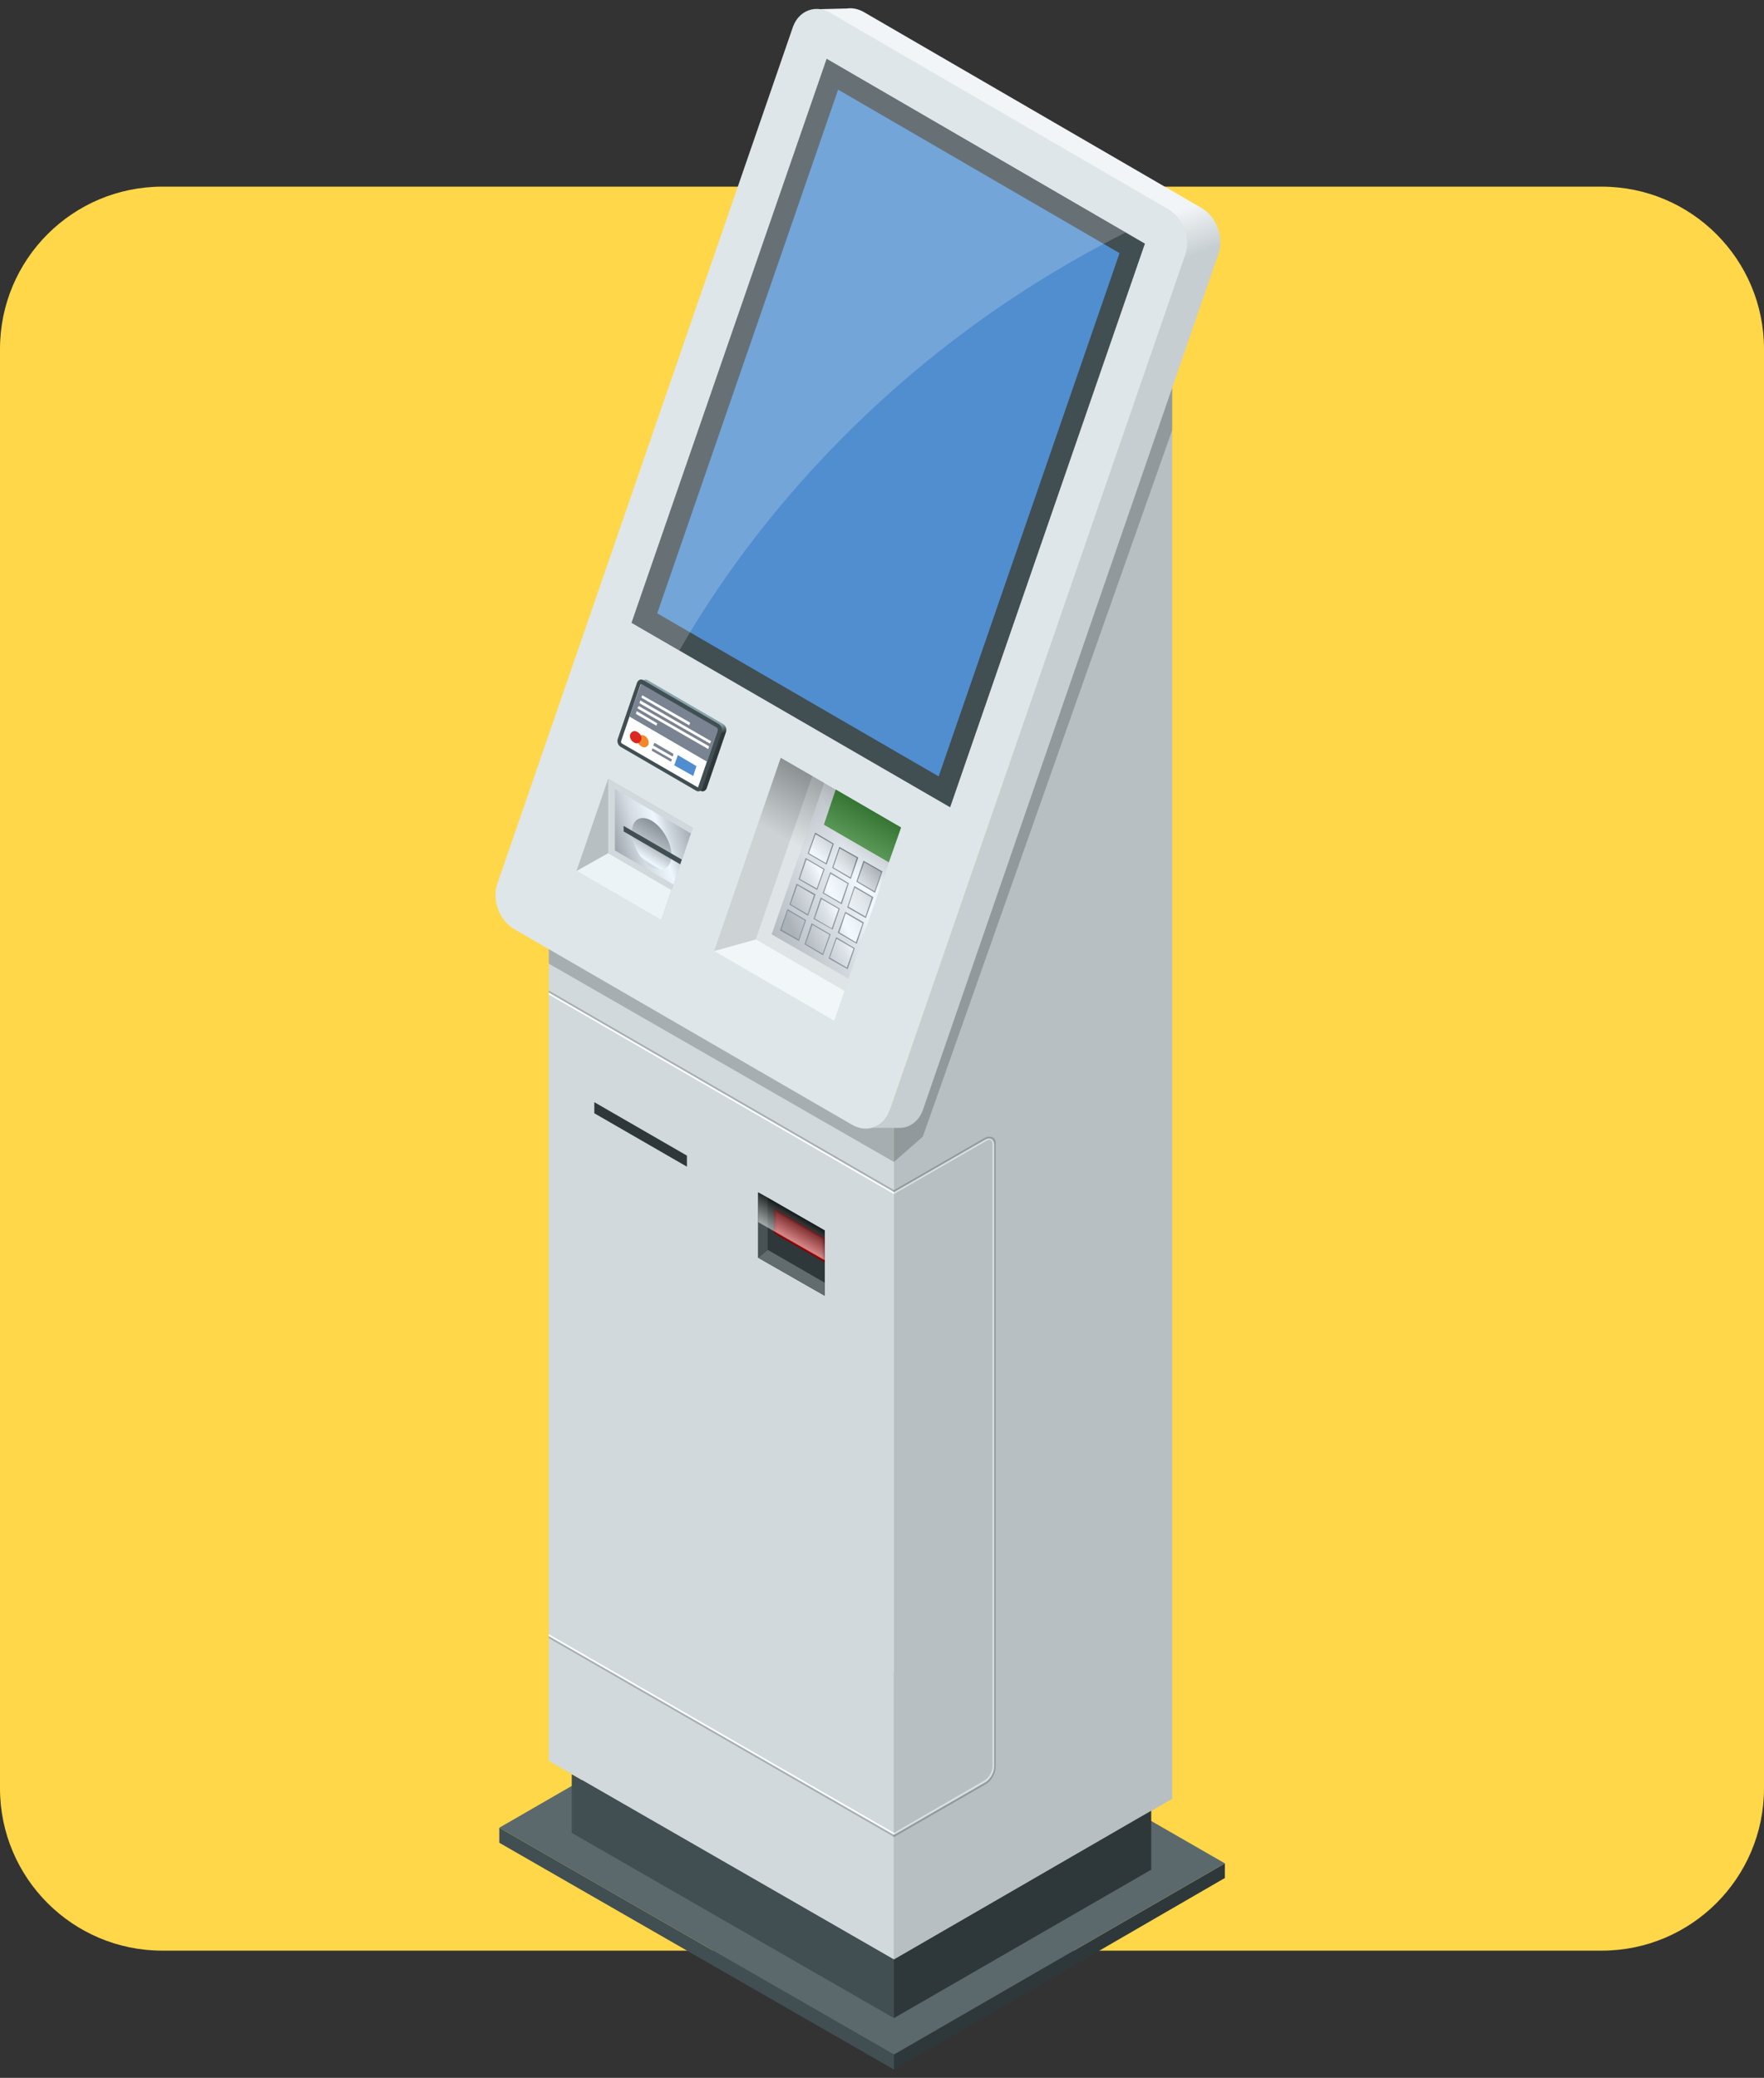 <svg width="163" height="192" viewBox="0 0 163 192" fill="none" xmlns="http://www.w3.org/2000/svg">
<rect x="0" y="0" width="163" height="192" fill="#333333" stroke="none"/>
<path d="M0 32.247C0 23.963 6.716 17.247 15 17.247H148C156.284 17.247 163 23.963 163 32.247V165.247C163 173.531 156.284 180.247 148 180.247H15C6.716 180.247 0 173.531 0 165.247V32.247Z" fill="#FFD748"/>
<path d="M82.603 189.846L113.181 172.18V173.533L82.603 191.236V189.846Z" fill="#2E383B"/>
<path d="M46.138 170.278V168.888L82.604 189.846V191.236L46.138 170.278Z" fill="#414E52"/>
<path d="M46.138 168.888L76.752 151.222L113.181 172.18L82.604 189.846L46.138 168.888Z" fill="#5B686C"/>
<path d="M82.603 102.54L50.709 84.215V162.707L82.603 181.068V102.54Z" fill="#D1D9DD"/>
<path opacity="0.2" d="M82.603 102.54L50.709 84.215V89.043L82.603 107.368V102.54Z" fill="black"/>
<path d="M108.316 30.559L82.603 102.54V181.068L108.316 166.218V30.559Z" fill="#B7BFC3"/>
<path opacity="0.2" d="M108.316 30.559L82.603 102.54V107.368L85.273 105.027L108.316 39.739V30.559Z" fill="black"/>
<path d="M78.727 103.928C80.117 104.733 81.653 104.148 82.201 102.648L109.56 23.498C110.072 21.998 109.377 20.096 107.987 19.292L76.752 1.187C75.362 0.382 73.826 0.967 73.277 2.467L45.955 81.653C45.443 83.153 46.138 85.055 47.528 85.86L78.727 103.928Z" fill="#DEE6EA"/>
<path d="M87.797 74.596L105.793 22.512L76.386 5.432L58.354 57.552L87.797 74.596Z" fill="#414E52"/>
<path d="M60.731 56.674L77.447 8.284L103.452 23.39L86.737 71.743L60.731 56.674Z" fill="#508ECF"/>
<path d="M111.023 19.22L79.824 1.115C79.312 0.823 78.763 0.713 78.251 0.786L75.289 0.859C75.764 0.823 76.276 0.932 76.752 1.225L107.951 19.33C109.341 20.135 110.036 22.037 109.523 23.536L82.201 102.65C81.909 103.454 81.324 104.003 80.629 104.222H83.116C84.067 104.222 84.908 103.601 85.274 102.576L112.596 23.427C113.108 21.89 112.413 20.025 111.023 19.22Z" fill="url(#paint0_linear)"/>
<path d="M52.831 163.951V169.364L82.604 186.481V181.068L52.831 163.951Z" fill="#414E52"/>
<path d="M106.378 167.315L82.603 181.068V186.481L106.378 172.765V167.315Z" fill="#2E383B"/>
<path opacity="0.2" d="M76.386 5.432L58.354 57.552L62.78 60.112C67.754 51.371 80.153 33.522 104.001 21.488L76.386 5.432Z" fill="white"/>
<path d="M50.709 151.186L82.603 169.547V169.364L50.709 151.003V151.186ZM50.709 91.713V91.896L82.53 110.294L82.603 110.33V110.148L50.709 91.713Z" fill="white"/>
<path opacity="0.2" d="M50.709 151.368L82.53 169.693L82.603 169.729V169.546L50.709 151.185V151.368ZM50.709 91.53V91.713L82.603 110.147V109.964L50.709 91.53Z" fill="black"/>
<path opacity="0.5" d="M91.418 105.173C91.308 105.173 91.162 105.21 91.052 105.283L82.603 110.147V110.33L82.677 110.294L91.126 105.429C91.235 105.356 91.345 105.319 91.418 105.319C91.674 105.319 91.711 105.649 91.711 105.758V163.219C91.711 163.694 91.382 164.279 90.943 164.536L82.603 169.364V169.546L91.052 164.682C91.528 164.426 91.894 163.767 91.894 163.219V105.795C91.894 105.393 91.711 105.173 91.418 105.173Z" fill="white"/>
<path opacity="0.2" d="M91.418 105.027C91.272 105.027 91.126 105.063 90.943 105.173L82.567 110.001V110.184L91.016 105.319C91.162 105.246 91.272 105.21 91.382 105.21C91.638 105.21 91.857 105.429 91.857 105.795V163.255C91.857 163.804 91.491 164.426 91.016 164.718L82.567 169.583V169.766L82.64 169.729L91.089 164.865C91.601 164.572 92.003 163.877 92.003 163.255V105.795C92.077 105.319 91.821 105.027 91.418 105.027Z" fill="black"/>
<path d="M69.839 86.812L78.032 91.567L83.262 76.461L75.069 71.706L69.839 86.812Z" fill="#D1D9DD"/>
<path d="M71.302 86.337L78.397 90.433L83.262 76.461L76.166 72.328L71.302 86.337Z" fill="url(#paint1_linear)"/>
<path d="M76.13 76.205L82.128 79.68L83.262 76.461L77.227 72.95L76.13 76.205Z" fill="#3B9536"/>
<path d="M72.07 85.971L72.765 83.996L74.484 85.02L73.826 86.959L72.07 85.971Z" fill="#586770"/>
<path d="M74.374 85.057L72.801 84.143L72.216 85.898L73.789 86.813L74.374 85.057Z" fill="url(#paint2_linear)"/>
<path d="M74.337 87.251L74.996 85.312L76.751 86.336L76.056 88.275L74.337 87.251Z" fill="#586770"/>
<path d="M76.642 86.373L75.069 85.459L74.447 87.215L76.02 88.129L76.642 86.373Z" fill="url(#paint3_linear)"/>
<path d="M76.569 88.568L77.264 86.593L78.983 87.617L78.325 89.555L76.569 88.568Z" fill="#586770"/>
<path d="M78.873 87.654L77.3 86.74L76.678 88.495L78.251 89.409L78.873 87.654Z" fill="url(#paint4_linear)"/>
<path d="M72.948 83.594L73.606 81.655L75.362 82.643L74.667 84.618L72.948 83.594Z" fill="#586770"/>
<path d="M75.216 82.716L73.679 81.802L73.058 83.557L74.63 84.472L75.216 82.716Z" fill="url(#paint5_linear)"/>
<path d="M75.179 84.91L75.837 82.935L77.593 83.959L76.934 85.898L75.179 84.91Z" fill="#586770"/>
<path d="M77.483 83.996L75.91 83.082L75.289 84.874L76.861 85.788L77.483 83.996Z" fill="url(#paint6_linear)"/>
<path d="M77.41 86.191L78.105 84.252L79.824 85.24L79.165 87.215L77.41 86.191Z" fill="#586770"/>
<path d="M79.714 85.313L78.141 84.398L77.556 86.154L79.092 87.068L79.714 85.313Z" fill="url(#paint7_linear)"/>
<path d="M73.789 81.253L74.447 79.278L76.203 80.302L75.508 82.24L73.789 81.253Z" fill="#586770"/>
<path d="M76.093 80.338L74.52 79.424L73.898 81.216L75.471 82.094L76.093 80.338Z" fill="url(#paint8_linear)"/>
<path d="M76.02 82.532L76.715 80.594L78.434 81.618L77.776 83.557L76.02 82.532Z" fill="#586770"/>
<path d="M78.324 81.655L76.752 80.741L76.13 82.496L77.703 83.411L78.324 81.655Z" fill="url(#paint9_linear)"/>
<path d="M78.288 83.85L78.946 81.874L80.702 82.899L80.007 84.837L78.288 83.85Z" fill="#586770"/>
<path d="M80.555 82.935L78.983 82.021L78.397 83.776L79.97 84.691L80.555 82.935Z" fill="url(#paint10_linear)"/>
<path d="M74.63 78.875L75.325 76.937L77.044 77.961L76.385 79.899L74.63 78.875Z" fill="#586770"/>
<path d="M76.934 77.997L75.362 77.083L74.74 78.838L76.312 79.753L76.934 77.997Z" fill="url(#paint11_linear)"/>
<path d="M76.898 80.192L77.556 78.254L79.312 79.241L78.617 81.216L76.898 80.192Z" fill="#586770"/>
<path d="M79.165 79.278L77.593 78.4L77.007 80.156L78.58 81.07L79.165 79.278Z" fill="url(#paint12_linear)"/>
<path d="M79.129 81.472L79.788 79.534L81.543 80.521L80.849 82.496L79.129 81.472Z" fill="#586770"/>
<path d="M81.433 80.595L79.861 79.68L79.239 81.436L80.811 82.35L81.433 80.595Z" fill="url(#paint13_linear)"/>
<path d="M69.839 86.812L78.032 91.567L77.081 94.31L65.999 87.873L69.839 86.812Z" fill="#EBF3F7"/>
<path d="M69.839 86.812L65.999 87.873L72.143 70.024L75.069 71.706L69.839 86.812Z" fill="#B7BFC3"/>
<path d="M64.023 76.498L56.196 71.962L53.27 80.485L61.097 85.02L64.023 76.498Z" fill="#B7BFC3"/>
<path d="M64.023 76.498L56.196 71.962V71.999V78.839L62.048 82.24L64.023 76.498Z" fill="#D1D9DD"/>
<path d="M63.84 77.01L56.818 72.913V78.583L62.231 81.728L63.84 77.01Z" fill="url(#paint14_linear)"/>
<path d="M64.718 73.059C64.938 73.206 65.194 73.096 65.303 72.84L67.096 67.61C67.169 67.354 67.059 67.061 66.84 66.915L59.854 62.855C59.634 62.709 59.378 62.818 59.268 63.074L57.476 68.305C57.403 68.561 57.513 68.853 57.732 69L64.718 73.059Z" fill="url(#paint15_linear)"/>
<path d="M64.316 73.059C64.535 73.206 64.791 73.096 64.901 72.84L66.693 67.61C66.766 67.354 66.657 67.061 66.437 66.915L59.451 62.855C59.232 62.709 58.976 62.818 58.866 63.074L57.074 68.305C57.001 68.561 57.11 68.853 57.33 69L64.316 73.059Z" fill="#414E52"/>
<path d="M64.499 72.767L57.476 68.707C57.403 68.671 57.366 68.561 57.403 68.451L59.195 63.221L66.218 67.281C66.291 67.317 66.328 67.427 66.291 67.537L64.499 72.767Z" fill="white"/>
<path d="M65.34 70.389L66.328 67.5C66.364 67.427 66.291 67.317 66.255 67.244L59.232 63.184L58.171 66.22L65.34 70.389Z" fill="#7A8391"/>
<path d="M62.048 82.24L61.097 85.02L53.27 80.485L56.196 78.839L62.048 82.24Z" fill="#EBF3F7"/>
<path d="M63.475 107.806L54.916 102.869V101.844L63.475 106.782V107.806Z" fill="#2E383B"/>
<path d="M76.203 119.731L70.058 116.219V110.184L76.203 113.696V119.731Z" fill="#2E383B"/>
<path d="M70.936 115.488L76.203 118.524V113.696L70.936 110.66V115.488Z" fill="#2E383B"/>
<path d="M76.203 118.524L70.936 115.488L70.058 116.219L76.203 119.731V118.524Z" fill="#626C6F"/>
<path d="M70.058 116.219L70.936 115.488V110.66L70.058 110.184V116.219Z" fill="#485255"/>
<path d="M76.203 116.658L71.522 113.951V111.647L76.203 114.354V116.658Z" fill="#840000"/>
<path d="M71.594 113.913V111.792L76.093 114.425V116.51L71.594 113.913Z" fill="#950708"/>
<path d="M71.668 113.878V111.939L76.02 114.463V116.365L71.668 113.878Z" fill="#A50F0F"/>
<path d="M71.777 113.805V112.086L75.947 114.5V116.219L71.777 113.805Z" fill="#B61617"/>
<path opacity="0.5" d="M76.203 116.439L70.058 112.928V110.184L76.203 113.696V116.439Z" fill="url(#paint16_linear)"/>
<path d="M59.927 68.781C59.817 69.037 59.525 69.146 59.268 68.963C58.976 68.817 58.83 68.451 58.939 68.195C59.049 67.939 59.342 67.83 59.598 68.012C59.854 68.159 60 68.525 59.927 68.781Z" fill="#F4872A"/>
<path d="M59.232 68.414C59.122 68.67 58.83 68.78 58.574 68.597C58.281 68.451 58.135 68.085 58.244 67.829C58.354 67.573 58.647 67.463 58.903 67.646C59.195 67.793 59.342 68.122 59.232 68.414Z" fill="#DC2620"/>
<path d="M64.059 71.706L62.304 70.719L62.633 69.768L64.352 70.792L64.059 71.706Z" fill="#508ECF"/>
<path d="M63.694 67.025L59.269 64.465L59.342 64.245L63.767 66.769L63.694 67.025Z" fill="white"/>
<path d="M60.658 67.061L58.756 65.964L58.83 65.708L60.731 66.842L60.658 67.061Z" fill="white"/>
<path d="M62.158 69.914L60.366 68.89L60.475 68.634L62.231 69.658L62.158 69.914Z" fill="#7A8391"/>
<path d="M62.011 70.39L60.219 69.365L60.292 69.146L62.085 70.17L62.011 70.39Z" fill="#7A8391"/>
<path d="M65.596 68.707L59.086 64.977L59.159 64.721L65.706 68.488L65.596 68.707Z" fill="white"/>
<path d="M65.45 69.219L58.903 65.452L59.013 65.233L65.523 68.963L65.45 69.219Z" fill="white"/>
<path d="M62.048 79.021C62.048 80.192 61.243 80.667 60.219 80.082C59.195 79.497 58.391 78.07 58.391 76.9C58.391 75.73 59.195 75.254 60.219 75.839C61.207 76.424 62.048 77.851 62.048 79.021Z" fill="url(#paint17_linear)"/>
<path d="M63 79.424L57.623 76.315V76.827L62.853 79.862L63 79.424Z" fill="#414E52"/>
<path opacity="0.3" d="M72.143 70.024L65.999 87.873L77.081 94.31L83.262 76.461L72.143 70.024Z" fill="url(#paint18_linear)"/>
<defs>
<linearGradient id="paint0_linear" x1="83.386" y1="29.69" x2="85.004" y2="33.736" gradientUnits="userSpaceOnUse">
<stop stop-color="#F2F5F7"/>
<stop offset="1" stop-color="#C7CED2"/>
</linearGradient>
<linearGradient id="paint1_linear" x1="69.061" y1="85.096" x2="97.431" y2="72.308" gradientUnits="userSpaceOnUse">
<stop stop-color="#879099"/>
<stop offset="0.273" stop-color="#D0D8DF"/>
<stop offset="0.351" stop-color="#EEF7FF"/>
<stop offset="0.533" stop-color="#D3DBE1"/>
<stop offset="0.807" stop-color="#879099"/>
<stop offset="0.842" stop-color="#D3DBE1"/>
<stop offset="1" stop-color="#879099"/>
</linearGradient>
<linearGradient id="paint2_linear" x1="73.013" y1="85.62" x2="85.076" y2="79.93" gradientUnits="userSpaceOnUse">
<stop stop-color="#879099"/>
<stop offset="0.273" stop-color="#D0D8DF"/>
<stop offset="0.351" stop-color="#EEF7FF"/>
<stop offset="0.533" stop-color="#D3DBE1"/>
<stop offset="0.807" stop-color="#879099"/>
<stop offset="0.842" stop-color="#D3DBE1"/>
<stop offset="1" stop-color="#879099"/>
</linearGradient>
<linearGradient id="paint3_linear" x1="73.924" y1="87.55" x2="85.985" y2="81.861" gradientUnits="userSpaceOnUse">
<stop stop-color="#879099"/>
<stop offset="0.273" stop-color="#D0D8DF"/>
<stop offset="0.351" stop-color="#EEF7FF"/>
<stop offset="0.533" stop-color="#D3DBE1"/>
<stop offset="0.807" stop-color="#879099"/>
<stop offset="0.842" stop-color="#D3DBE1"/>
<stop offset="1" stop-color="#879099"/>
</linearGradient>
<linearGradient id="paint4_linear" x1="74.829" y1="89.471" x2="86.894" y2="83.78" gradientUnits="userSpaceOnUse">
<stop stop-color="#879099"/>
<stop offset="0.273" stop-color="#D0D8DF"/>
<stop offset="0.351" stop-color="#EEF7FF"/>
<stop offset="0.533" stop-color="#D3DBE1"/>
<stop offset="0.807" stop-color="#879099"/>
<stop offset="0.842" stop-color="#D3DBE1"/>
<stop offset="1" stop-color="#879099"/>
</linearGradient>
<linearGradient id="paint5_linear" x1="72.259" y1="84.02" x2="84.323" y2="78.329" gradientUnits="userSpaceOnUse">
<stop stop-color="#879099"/>
<stop offset="0.273" stop-color="#D0D8DF"/>
<stop offset="0.351" stop-color="#EEF7FF"/>
<stop offset="0.533" stop-color="#D3DBE1"/>
<stop offset="0.807" stop-color="#879099"/>
<stop offset="0.842" stop-color="#D3DBE1"/>
<stop offset="1" stop-color="#879099"/>
</linearGradient>
<linearGradient id="paint6_linear" x1="73.17" y1="85.95" x2="85.23" y2="80.261" gradientUnits="userSpaceOnUse">
<stop stop-color="#879099"/>
<stop offset="0.273" stop-color="#D0D8DF"/>
<stop offset="0.351" stop-color="#EEF7FF"/>
<stop offset="0.533" stop-color="#D3DBE1"/>
<stop offset="0.807" stop-color="#879099"/>
<stop offset="0.842" stop-color="#D3DBE1"/>
<stop offset="1" stop-color="#879099"/>
</linearGradient>
<linearGradient id="paint7_linear" x1="74.075" y1="87.871" x2="86.138" y2="82.18" gradientUnits="userSpaceOnUse">
<stop stop-color="#879099"/>
<stop offset="0.273" stop-color="#D0D8DF"/>
<stop offset="0.351" stop-color="#EEF7FF"/>
<stop offset="0.533" stop-color="#D3DBE1"/>
<stop offset="0.807" stop-color="#879099"/>
<stop offset="0.842" stop-color="#D3DBE1"/>
<stop offset="1" stop-color="#879099"/>
</linearGradient>
<linearGradient id="paint8_linear" x1="71.504" y1="82.42" x2="83.567" y2="76.73" gradientUnits="userSpaceOnUse">
<stop stop-color="#879099"/>
<stop offset="0.273" stop-color="#D0D8DF"/>
<stop offset="0.351" stop-color="#EEF7FF"/>
<stop offset="0.533" stop-color="#D3DBE1"/>
<stop offset="0.807" stop-color="#879099"/>
<stop offset="0.842" stop-color="#D3DBE1"/>
<stop offset="1" stop-color="#879099"/>
</linearGradient>
<linearGradient id="paint9_linear" x1="72.415" y1="84.35" x2="84.477" y2="78.661" gradientUnits="userSpaceOnUse">
<stop stop-color="#879099"/>
<stop offset="0.273" stop-color="#D0D8DF"/>
<stop offset="0.351" stop-color="#EEF7FF"/>
<stop offset="0.533" stop-color="#D3DBE1"/>
<stop offset="0.807" stop-color="#879099"/>
<stop offset="0.842" stop-color="#D3DBE1"/>
<stop offset="1" stop-color="#879099"/>
</linearGradient>
<linearGradient id="paint10_linear" x1="73.32" y1="86.271" x2="85.384" y2="80.58" gradientUnits="userSpaceOnUse">
<stop stop-color="#879099"/>
<stop offset="0.273" stop-color="#D0D8DF"/>
<stop offset="0.351" stop-color="#EEF7FF"/>
<stop offset="0.533" stop-color="#D3DBE1"/>
<stop offset="0.807" stop-color="#879099"/>
<stop offset="0.842" stop-color="#D3DBE1"/>
<stop offset="1" stop-color="#879099"/>
</linearGradient>
<linearGradient id="paint11_linear" x1="70.749" y1="80.82" x2="82.812" y2="75.13" gradientUnits="userSpaceOnUse">
<stop stop-color="#879099"/>
<stop offset="0.273" stop-color="#D0D8DF"/>
<stop offset="0.351" stop-color="#EEF7FF"/>
<stop offset="0.533" stop-color="#D3DBE1"/>
<stop offset="0.807" stop-color="#879099"/>
<stop offset="0.842" stop-color="#D3DBE1"/>
<stop offset="1" stop-color="#879099"/>
</linearGradient>
<linearGradient id="paint12_linear" x1="71.661" y1="82.75" x2="83.721" y2="77.061" gradientUnits="userSpaceOnUse">
<stop stop-color="#879099"/>
<stop offset="0.273" stop-color="#D0D8DF"/>
<stop offset="0.351" stop-color="#EEF7FF"/>
<stop offset="0.533" stop-color="#D3DBE1"/>
<stop offset="0.807" stop-color="#879099"/>
<stop offset="0.842" stop-color="#D3DBE1"/>
<stop offset="1" stop-color="#879099"/>
</linearGradient>
<linearGradient id="paint13_linear" x1="72.564" y1="84.672" x2="84.629" y2="78.981" gradientUnits="userSpaceOnUse">
<stop stop-color="#879099"/>
<stop offset="0.273" stop-color="#D0D8DF"/>
<stop offset="0.351" stop-color="#EEF7FF"/>
<stop offset="0.533" stop-color="#D3DBE1"/>
<stop offset="0.807" stop-color="#879099"/>
<stop offset="0.842" stop-color="#D3DBE1"/>
<stop offset="1" stop-color="#879099"/>
</linearGradient>
<linearGradient id="paint14_linear" x1="64.74" y1="75.735" x2="53.804" y2="79.048" gradientUnits="userSpaceOnUse">
<stop stop-color="#879099"/>
<stop offset="0.273" stop-color="#D0D8DF"/>
<stop offset="0.351" stop-color="#EEF7FF"/>
<stop offset="0.533" stop-color="#D3DBE1"/>
<stop offset="0.807" stop-color="#879099"/>
<stop offset="0.842" stop-color="#D3DBE1"/>
<stop offset="1" stop-color="#879099"/>
</linearGradient>
<linearGradient id="paint15_linear" x1="62.379" y1="68.315" x2="62.612" y2="69.059" gradientUnits="userSpaceOnUse">
<stop stop-color="#87A3AB"/>
<stop offset="1" stop-color="#2E383B"/>
</linearGradient>
<linearGradient id="paint16_linear" x1="73.13" y1="114.691" x2="74.311" y2="112.646" gradientUnits="userSpaceOnUse">
<stop stop-color="white"/>
<stop offset="1"/>
</linearGradient>
<linearGradient id="paint17_linear" x1="61.201" y1="76.415" x2="59.027" y2="79.787" gradientUnits="userSpaceOnUse">
<stop stop-color="#879099"/>
<stop offset="0.556" stop-color="#BFC7CC"/>
<stop offset="0.833" stop-color="#EDF7FF"/>
<stop offset="1" stop-color="#879099"/>
</linearGradient>
<linearGradient id="paint18_linear" x1="76.11" y1="79.456" x2="79.697" y2="72.98" gradientUnits="userSpaceOnUse">
<stop stop-color="white"/>
<stop offset="1"/>
</linearGradient>
</defs>
</svg>
